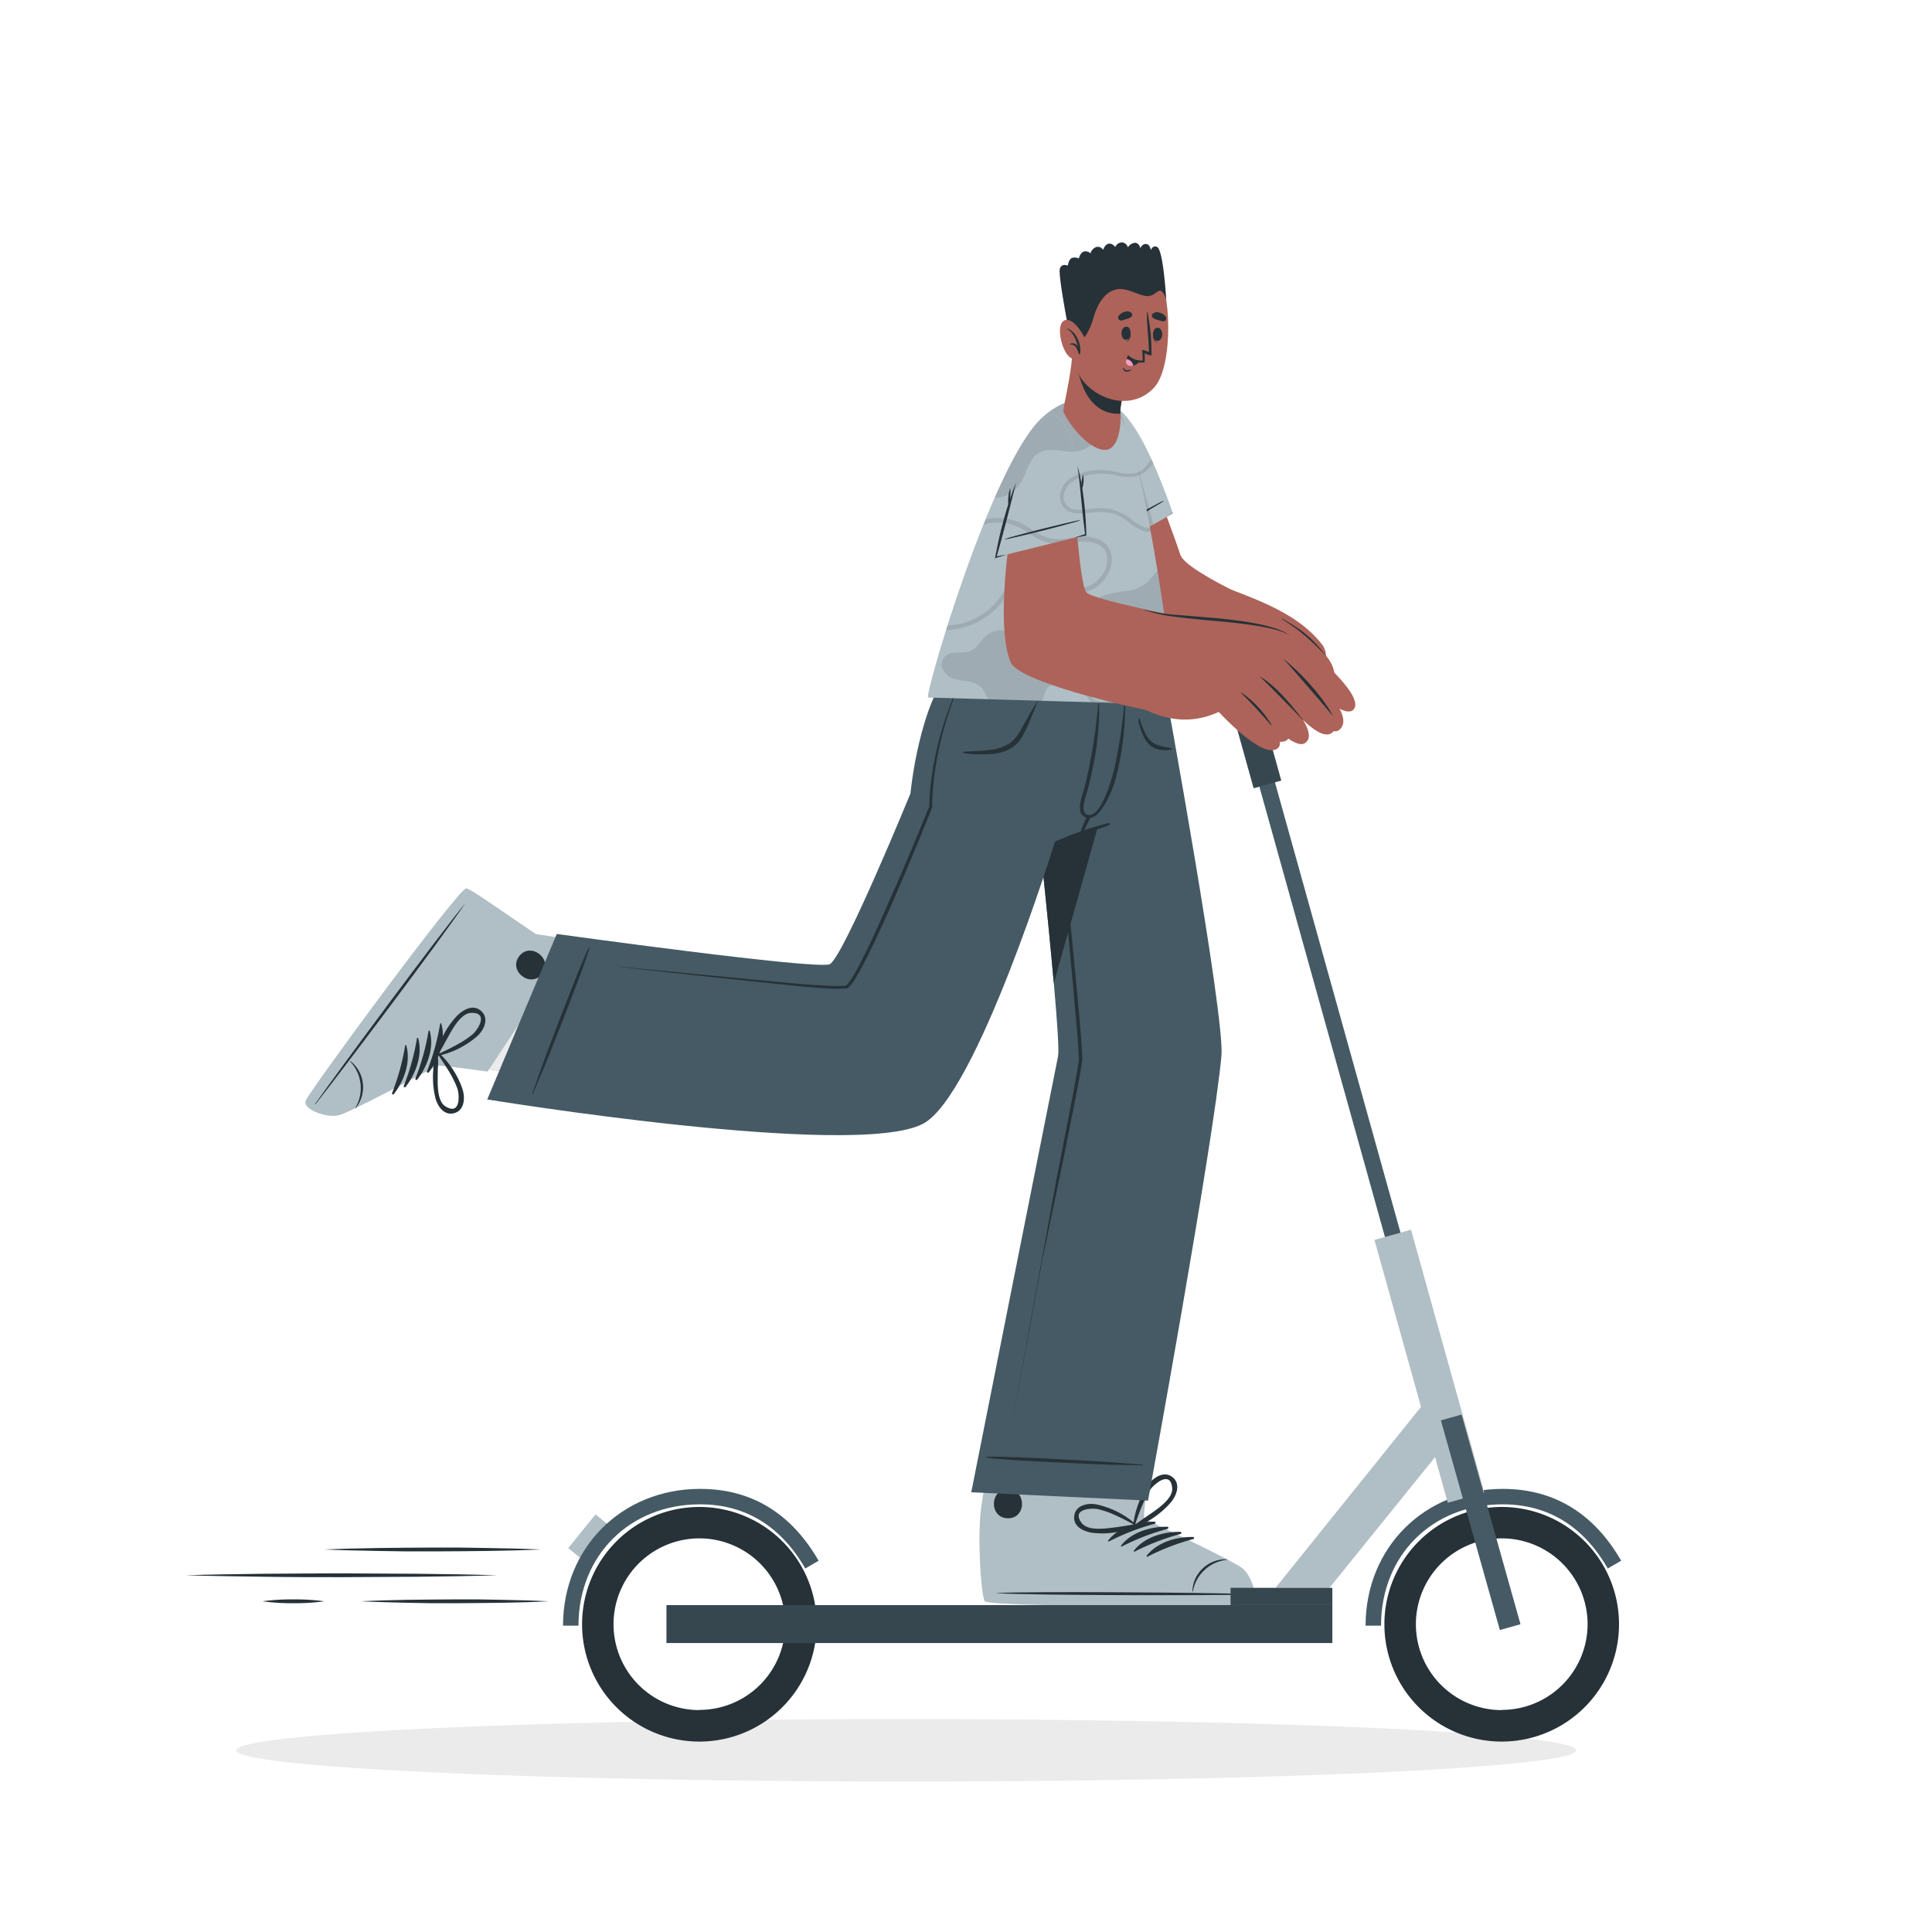 <svg xmlns="http://www.w3.org/2000/svg" viewBox="0 0 500 500"><g id="freepik--Shadow--inject-29"><ellipse cx="234.52" cy="452.98" rx="173.38" ry="8.08" style="fill:#ebebeb"></ellipse></g><g id="freepik--Character--inject-29"><path d="M259.35,352.53S253.94,393,253.94,393c.2,7.91.52,14.83,1,18.4a.13.13,0,0,0,0,.06,5.54,5.54,0,0,0,.65,2.43l0,.05c2.4,1.53,65.62,1.78,67.83,1.05s.29-7.08-2.16-9.05-26.62-12.89-26.62-12.89l5-40.42Z" style="fill:#ad6359"></path><path d="M323.47,415c-2.2.73-65.42.48-67.82-1.05,0,0,0,0,0-.05a5.44,5.44,0,0,1-.64-2.43s0,0,0-.06c-.51-3.56-.82-10.5-1-18.4,0,0,1.89-14.13,3.43-25.68H297.9l-3.2,25.73s24.15,10.92,26.62,12.89S325.7,414.26,323.47,415Z" style="fill:#ebebeb"></path><path d="M297.6,369.74l-.12.93H256.93c0-.32.08-.63.13-.93Z" style="fill:#B0BEC5"></path><path d="M297.24,372.65l-.12.93H256.54l.12-.93Z" style="fill:#37474f"></path><path d="M296.88,375.57l-.12.93H256.15q.06-.45.12-.93Z" style="fill:#B0BEC5"></path><path d="M323.76,415.09c-2.24.73-66.44.89-68.88-.67-.65-.42-1.81-11.19-1.24-21.34.24-4.28,1.34-8.45,1.62-11.69l42,.37s-1.58,11.08-1.08,11.32c4.12,1.95,23.18,11,25.39,12.81C324.08,407.89,326,414.35,323.76,415.09Z" style="fill:#B0BEC5"></path><path d="M322.86,412.51c-10.75-.34-54.16-.72-64.82-.25-.09,0-.09.07,0,.07,10.65.58,54.06.6,64.82.36C323.09,412.68,323.09,412.52,322.86,412.51Z" style="fill:#263238"></path><path d="M317.49,403.55a8.6,8.6,0,0,0-6.45,2.58,8.35,8.35,0,0,0-2.45,5.72c0,.07.12.07.13,0a10,10,0,0,1,8.77-8.17A.07.07,0,1,0,317.49,403.55Z" style="fill:#263238"></path><path d="M298.79,393.81c-4.3-.09-9.31,1.39-12,4.89-.1.14.09.28.22.22a59.26,59.26,0,0,1,11.86-4.58A.27.27,0,0,0,298.79,393.81Z" style="fill:#263238"></path><path d="M302.11,395.13c-4.31-.09-9.31,1.39-12,4.89-.11.14.09.28.21.22a59.72,59.72,0,0,1,11.87-4.58A.27.27,0,0,0,302.11,395.13Z" style="fill:#263238"></path><path d="M305.42,396.45c-4.3-.09-9.31,1.39-12,4.89-.1.14.09.29.22.22A59.87,59.87,0,0,1,305.49,397,.27.27,0,0,0,305.42,396.45Z" style="fill:#263238"></path><path d="M308.73,397.77c-4.3-.09-9.3,1.39-12,4.89-.1.14.09.29.22.22a59.72,59.72,0,0,1,11.87-4.58A.27.27,0,0,0,308.73,397.77Z" style="fill:#263238"></path><path d="M260.86,385.42c-4.83,0-4.87,7.49,0,7.51S265.7,385.45,260.86,385.42Z" style="fill:#263238"></path><path d="M303.53,382.36c-2.16-1.83-4.92-.09-6.28,1.78a20.14,20.14,0,0,0-1.65,2.76,23.21,23.21,0,0,0-2.22,7.08,3.55,3.55,0,0,0-.06.56.14.14,0,0,0,0,.14c0,.16,0,.31-.06.45a.12.12,0,0,0,.14.12.56.56,0,0,0,.44.41.4.4,0,0,0,.33-.05c.85-.58,1.74-1.15,2.63-1.73l.47-.3a23.66,23.66,0,0,0,5.88-4.92C304.52,386.92,305.58,384.08,303.53,382.36Zm-5.34,9.11-2.08,1.43c-.66.46-1.32.92-1.95,1.41a1.53,1.53,0,0,0-.22.16l-.23.17.09-.24s0,0,0,0c.62-1.69,1.18-3.42,1.93-5.07.13-.33.29-.66.45-1a24.65,24.65,0,0,1,1.58-2.9c1-1.4,5.21-5,5.6-.29C303.58,387.68,300,390.2,298.19,391.47Z" style="fill:#263238"></path><path d="M294.19,394.89a.13.13,0,0,0,0-.19,2.68,2.68,0,0,0-.26-.23l-.09-.09s0,0,0,0l-.43-.37a22.64,22.64,0,0,0-9.56-4.65c-2.26-.46-5.47.13-5.83,2.93s2.37,4,4.56,4.38a21.31,21.31,0,0,0,6.66-.2c1.55-.25,3.11-.55,4.62-.78h0A.52.52,0,0,0,294.19,394.89Zm-6.1.45c-2.16.28-6.53.88-8.13-1.16-2.87-3.73,2.66-4,4.32-3.58a23.48,23.48,0,0,1,3.13,1,59.61,59.61,0,0,1,5.9,2.89h0a2.39,2.39,0,0,1,.22.12l-.23,0-.65.06C291.14,394.91,289.63,395.16,288.09,395.34Z" style="fill:#263238"></path><path d="M251.36,386.2l45.75,2.15s17-92.8,19-115.16c.92-10.24-14.67-95.49-14.67-95.49L264.31,174s10.66,93.76,9.51,99.38C272.14,281.62,251.36,386.2,251.36,386.2Z" style="fill:#455a64"></path><path d="M295.68,379.05c-6.89-.49-4.91-.45-11.8-.86-3.37-.2-25.54-1.5-28.72-1.13-.07,0-.08.12,0,.14,3.13.68,25.32,1.59,28.69,1.73,6.9.27,4.93.12,11.83.32A.1.1,0,0,0,295.68,379.05Z" style="fill:#263238"></path><path d="M303.25,193.71a11.13,11.13,0,0,0-1.85-.4,12.85,12.85,0,0,1-1.48-.38,5.49,5.49,0,0,1-2.73-1.85,15.92,15.92,0,0,1-2.14-4.86c-.34-1.07-.69-2.13-1.05-3.19-.17-.52-.34-1-.52-1.54s-.46-1.22-.63-1.84c0-.1-.1,0-.07,0,.14.41.22.89.34,1.34l.39,1.56c.25.92.48,1.85.73,2.77a37.54,37.54,0,0,0,1.51,4.84c1.15,2.67,2.82,3.63,4.42,3.86a10.67,10.67,0,0,0,1.38.1,5.18,5.18,0,0,0,1.71-.15C303.34,194,303.34,193.75,303.25,193.71Z" style="fill:#263238"></path><path d="M270.73,180.47l2.35,20.79,2.22,20.81q2.19,20.81,4.09,41.65c.26,3.5.64,6.91.7,10.5-.47,3.54-1.17,6.91-1.82,10.36q-2,10.26-4.12,20.51l-4.3,20.48-8.63,46.53L273.45,305l4-20.53c.63-3.41,1.33-6.88,1.77-10.25-.08-3.38-.47-6.92-.74-10.37-1.2-13.89-2.57-27.77-3.88-41.66Z" style="fill:#263238"></path><path d="M294.55,177l-21.82,77.41c-2.61-29.57-8.41-80.43-8.41-80.43Z" style="fill:#263238"></path><path d="M171.09,247.24s-32.7-5.31-32.73-5.33c-6.47-4.54-12.23-8.4-15.39-10.13l0,0a5.69,5.69,0,0,0-2.34-.93h-.07c-2.65,1-40.45,51.69-41.18,53.9s5.53,4.45,8.56,3.65,26.19-13.73,26.19-13.73l43.52,7.23Z" style="fill:#ad6359"></path><path d="M162.65,245.87l-19.26,33.66-29.31-4.87s-23.14,12.92-26.19,13.73-9.29-1.43-8.56-3.64,38.52-52.9,41.18-53.91h.07a5.67,5.67,0,0,1,2.33.93.07.07,0,0,1,.06,0c3.16,1.72,8.92,5.59,15.39,10.12Z" style="fill:#ebebeb"></path><path d="M160.43,245.52,141,279.13l-1-.16,19.43-33.62Z" style="fill:#B0BEC5"></path><path d="M157.35,245l-19.42,33.6-1-.16,19.42-33.61Z" style="fill:#37474f"></path><path d="M154.27,244.51l-19.41,33.6-1-.16,19.41-33.59C153.62,244.4,154,244.46,154.27,244.51Z" style="fill:#B0BEC5"></path><path d="M79.09,284.91c.74-2.24,38.79-53.94,41.5-55,.72-.28,9.5,6.06,17.95,11.73.44.29,6.38.89,10.13,1.69l-22.48,34s-12.53-1.78-13-1.52c-4,2.15-22.65,12.08-25.4,12.8C84.69,289.45,78.34,287.16,79.09,284.91Z" style="fill:#B0BEC5"></path><path d="M81.69,285.72c6.68-8.44,32.8-43.12,38.75-52,0-.07,0-.1,0,0-6.8,8.23-32.64,43.11-38.84,51.91C81.42,285.8,81.55,285.9,81.69,285.72Z" style="fill:#263238"></path><path d="M92.09,286.73A8.61,8.61,0,0,0,93.86,280a8.4,8.4,0,0,0-3.15-5.37s-.12.06-.08.1A10,10,0,0,1,92,286.65C91.94,286.73,92,286.8,92.09,286.73Z" style="fill:#263238"></path><path d="M111,277.49c2.63-3.4,4.42-8.31,3.21-12.56,0-.17-.28-.1-.3,0a59.9,59.9,0,0,1-3.38,12.26A.27.27,0,0,0,111,277.49Z" style="fill:#263238"></path><path d="M108,279.37c2.63-3.4,4.42-8.31,3.21-12.56,0-.17-.28-.1-.31,0a59.25,59.25,0,0,1-3.37,12.26A.27.27,0,0,0,108,279.37Z" style="fill:#263238"></path><path d="M105,281.25c2.64-3.41,4.42-8.31,3.22-12.56,0-.17-.28-.1-.31,0A59.42,59.42,0,0,1,104.51,281,.27.27,0,0,0,105,281.25Z" style="fill:#263238"></path><path d="M101.94,283.13c2.64-3.41,4.42-8.31,3.21-12.57,0-.16-.28-.09-.3.05a59.45,59.45,0,0,1-3.38,12.26A.27.27,0,0,0,101.94,283.13Z" style="fill:#263238"></path><path d="M140.34,252c2.89-3.87-3.12-8.37-6-4.5S137.44,255.86,140.34,252Z" style="fill:#263238"></path><path d="M117.43,288.11c2.75-.65,3-3.91,2.3-6.11a19.13,19.13,0,0,0-1.24-3,23,23,0,0,0-4.37-6,3.69,3.69,0,0,0-.41-.38.21.21,0,0,0-.11-.1l-.32-.31a.12.12,0,0,0-.18.05.55.55,0,0,0-.59.1.37.37,0,0,0-.16.3c0,1-.11,2.08-.17,3.14l0,.56a23.26,23.26,0,0,0,.46,7.64C113.17,286.19,114.83,288.74,117.43,288.11Zm-4.14-9.71c0-.85,0-1.68.07-2.52s0-1.61,0-2.41a2.44,2.44,0,0,0,0-.27c0-.09,0-.2,0-.29l.15.22s0,0,0,0c1,1.51,2,3,2.93,4.57.19.31.36.63.53.95a22.56,22.56,0,0,1,1.38,3c.57,1.6.92,7.15-3.08,4.67C113.12,285,113.25,280.57,113.29,278.4Z" style="fill:#263238"></path><path d="M112.92,273.15a.12.12,0,0,0,.14.12l.34-.07.12,0s0,0,0,0a4.88,4.88,0,0,0,.55-.12,22.77,22.77,0,0,0,9.43-4.92c1.71-1.54,3.15-4.47,1.11-6.43s-4.65-.49-6.23,1.06a21.34,21.34,0,0,0-3.8,5.47c-.73,1.4-1.41,2.83-2.12,4.18l0,0A.53.53,0,0,0,112.92,273.15Zm3.25-5.18c1.07-1.89,3.18-5.77,5.78-5.84,4.7-.09,1.62,4.51.31,5.6a23.12,23.12,0,0,1-2.71,1.9,60.82,60.82,0,0,1-5.84,3h0l-.22.11a1.39,1.39,0,0,0,.11-.21c.12-.18.23-.36.34-.55C114.71,270.68,115.41,269.32,116.17,268Z" style="fill:#263238"></path><path d="M297.68,177.28v0c-.24.75-4,12.55-7.77,22.64-2.71,7.37-4.34,13.41-5.57,14s-9.1,3.24-11.32,3.92c0,0-20.27,65.74-34.16,73-17.69,9.26-112.76-6.31-112.76-6.31l18-42.82s67.49,9.37,70.64,7.82c3.49-1.72,20.88-44.16,20.88-44.16s2.21-23.67,11.2-33.2Z" style="fill:#455a64"></path><path d="M137.91,283.11c2.63-6.39,2-4.52,4.53-10.93,1.25-3.14,9.46-23.77,10.11-26.91,0-.07-.1-.11-.13-.05-1.63,2.76-9.48,23.53-10.67,26.69-2.43,6.47-1.66,4.64-4,11.13A.1.1,0,1,0,137.91,283.11Z" style="fill:#263238"></path><path d="M249.36,194.59c1.18-.18,2.42-.15,3.61-.22,1-.06,1.92-.13,2.88-.24a12.54,12.54,0,0,0,5.2-1.61c1.75-1.1,2.76-2.93,3.73-4.7.58-1,1.17-2.09,1.76-3.12.29-.5.58-1,.88-1.5a20.78,20.78,0,0,0,1.07-1.8c0-.09.19,0,.14,0a12.53,12.53,0,0,0-.53,1.32c-.22.51-.42,1-.64,1.54-.38.91-.76,1.82-1.16,2.73a23,23,0,0,1-2.49,4.74c-2,2.59-5.22,3.39-8.36,3.47-.9,0-1.8,0-2.7,0a18.35,18.35,0,0,1-3.39-.31A.16.16,0,0,1,249.36,194.59Z" style="fill:#263238"></path><path d="M286.85,213a84.15,84.15,0,0,0-13.77,4.81.15.15,0,0,0,.1.29c4.62-1.47,9.32-2.84,13.86-4.55A.29.29,0,0,0,286.85,213Z" style="fill:#263238"></path><path d="M291.21,182.77c0-.15-.26-.21-.28-.05a147.28,147.28,0,0,1-2.22,14.74c-.43,2.26-3.52,14.69-7.39,13.38-.65-.22-.92-.91-.93-1.92a16.51,16.51,0,0,1,.91-3.81q1.06-3.9,1.82-7.86a72.78,72.78,0,0,0,1.32-14.94.13.13,0,0,0-.25,0,137.65,137.65,0,0,1-3.26,20.49c-.82,3.23-3,8,.41,8.85s6.53-7.18,7.19-9.4A76.11,76.11,0,0,0,291.21,182.77Z" style="fill:#263238"></path><path d="M281.39,211.19a21.19,21.19,0,0,0-1.15,2.52,5.88,5.88,0,0,0-.58,2.12c0,.14.18.17.26.08a7.28,7.28,0,0,0,1.13-2c.38-.78.78-1.55,1.14-2.34A.44.44,0,0,0,281.39,211.19Z" style="fill:#263238"></path><path d="M158.47,249.94c7.69.83,34.91,3.41,42.61,4.16,3.85.36,7.7.7,11.55.92a45.64,45.64,0,0,0,5.71.1l.33,0a.61.61,0,0,0,.26-.06,1.77,1.77,0,0,0,.43-.38,8.67,8.67,0,0,0,.83-1.11c.53-.79,1-1.62,1.47-2.46,3.65-6.78,6.68-13.92,9.82-21s6.08-14.22,9-21.38l0,.16a63.48,63.48,0,0,1,.81-8.95,83.9,83.9,0,0,1,4.56-17.27,83.74,83.74,0,0,1,3.61-8.17c-1.22,2.72-2.39,5.45-3.35,8.26a88,88,0,0,0-2.53,8.54A83.64,83.64,0,0,0,241.9,200a64,64,0,0,0-.66,8.83v.08l0,.07q-4.32,10.78-8.91,21.44-2.28,5.34-4.73,10.61c-1.63,3.51-3.29,7-5.18,10.42-.48.85-1,1.69-1.51,2.51a11.26,11.26,0,0,1-.92,1.2,2.87,2.87,0,0,1-.66.55,1,1,0,0,1-.44.12l-.4,0a9.6,9.6,0,0,1-1.5.06q-.74,0-1.47,0c-1,0-1.94-.09-2.9-.16-3.87-.29-7.72-.69-11.57-1.11C193.33,253.82,166.13,251,158.47,249.94Z" style="fill:#263238"></path><rect x="146.51" y="395.58" width="11.23" height="3.99" transform="translate(-252.48 265.28) rotate(-50.96)" style="fill:#B0BEC5"></rect><path d="M181,390a30.36,30.36,0,1,0,30.36,30.35A30.35,30.35,0,0,0,181,390Zm0,52.57a22.22,22.22,0,1,1,22.22-22.22A22.22,22.22,0,0,1,181,442.52Z" style="fill:#263238"></path><path d="M149.71,420.72h-4c0-20.18,15.25-35.4,35.47-35.4,13.25,0,23.57,6.26,30.68,18.6l-3.46,2c-6.35-11-15.5-16.6-27.22-16.6C163,389.32,149.71,402.53,149.71,420.72Z" style="fill:#455a64"></path><path d="M388.65,390A30.36,30.36,0,1,0,419,420.3,30.35,30.35,0,0,0,388.65,390Zm0,52.57a22.22,22.22,0,1,1,22.22-22.22A22.22,22.22,0,0,1,388.65,442.52Z" style="fill:#263238"></path><path d="M357.41,420.72h-4c0-20.18,15.25-35.4,35.46-35.4,13.25,0,23.58,6.26,30.69,18.6l-3.47,2c-6.34-11-15.5-16.6-27.22-16.6C370.64,389.32,357.41,402.53,357.41,420.72Z" style="fill:#455a64"></path><rect x="172.48" y="415.4" width="172.33" height="9.82" style="fill:#37474f"></rect><rect x="278.83" y="258.86" width="130.51" height="4.18" transform="translate(503.04 -140.58) rotate(74.42)" style="fill:#455a64"></rect><rect x="318.14" y="177.96" width="17.9" height="4.18" transform="translate(646.56 -13.19) rotate(120)" style="fill:#37474f"></rect><rect x="334.6" y="348.67" width="70.62" height="9.82" transform="translate(611.16 -97.7) rotate(74.42)" style="fill:#B0BEC5"></rect><rect x="353.1" y="391.86" width="56.52" height="5.56" transform="matrix(0.27, 0.96, -0.96, 0.27, 659.09, -78.69)" style="fill:#455a64"></rect><rect x="316.67" y="190.68" width="17.87" height="7.43" transform="translate(425.42 -171.45) rotate(74.42)" style="fill:#37474f"></rect><polygon points="372.37 375.89 344.06 410.93 330.1 410.93 367.88 363.95 372.37 375.89" style="fill:#B0BEC5"></polygon><rect x="318.47" y="410.93" width="26.34" height="4.46" style="fill:#37474f"></rect><path d="M341,170.12a6.06,6.06,0,1,1-6.06-6.06A6.06,6.06,0,0,1,341,170.12Z" style="fill:#37474f"></path><path d="M338.54,170.12a3.57,3.57,0,1,1-3.57-3.57A3.57,3.57,0,0,1,338.54,170.12Z" style="fill:#B0BEC5"></path><path d="M48.06,407.68c6.71-.21,13.43-.31,20.14-.39s13.43-.07,20.15-.11l20.14.11,10.08.14c3.36.08,6.71.13,10.07.25-3.36.11-6.71.16-10.07.24l-10.08.14-20.14.11c-6.72,0-13.43,0-20.15-.11S54.77,407.88,48.06,407.68Z" style="fill:#263238"></path><path d="M84,401c4.67-.2,9.34-.3,14-.38s9.34-.07,14-.11,9.34,0,14,.11l7,.14c2.34.08,4.67.13,7,.24-2.34.12-4.67.17-7,.25l-7,.14c-4.67.08-9.34.08-14,.11s-9.34,0-14-.11S88.63,401.23,84,401Z" style="fill:#263238"></path><path d="M93.31,414.41c4.06-.2,8.12-.3,12.17-.38s8.11-.07,12.17-.11,8.11,0,12.17.11l6.08.14c2,.08,4.06.13,6.09.24-2,.12-4.06.17-6.09.25l-6.08.14c-4.06.08-8.11.07-12.17.11s-8.11,0-12.17-.11S97.37,414.62,93.31,414.41Z" style="fill:#263238"></path><path d="M67.92,414.41a56.81,56.81,0,0,1,8-.49,56.81,56.81,0,0,1,8,.49,55.37,55.37,0,0,1-8,.5A55.37,55.37,0,0,1,67.92,414.41Z" style="fill:#263238"></path><path d="M283.77,115.29c0,13.53,2.85,29.36,3.46,32.23,1,4.58,8.38,19,23,30,3,2.29,15.34-21.48,11.69-23.27-9.54-4.66-15.86-8.5-16.5-10.8-.52-1.89-7.7-21.48-9.77-26.06C289.36,103.6,283.77,108.36,283.77,115.29Z" style="fill:#ad6359"></path><path d="M323.21,177.87c-1.57-.09-1.64.73.45,2.6s11.95,7.48,9.7,10.75-16-4.85-19.28-8.22-7.3-10-7.3-10C309.78,174.07,317.3,175.9,323.21,177.87Z" style="fill:#ad6359"></path><path d="M316.83,151.91c8.34,3.24,18.93,6.78,25.18,14.71a5,5,0,0,1,1.16,3.06c2.86,3.51,2.07,5.91,2.07,5.91,1.67,4.08.52,6.43.52,6.43s3.32,4.16,1.15,6.58c-2.44,2.72-6.62-3.64-11.07-5.73-10.18-4.79-26-8.75-29.06-9.84Z" style="fill:#ad6359"></path><path d="M328.7,170.35a73.4,73.4,0,0,1,8.68,4.7,73.29,73.29,0,0,1,8.26,7,.09.09,0,0,0,.12-.12,38.15,38.15,0,0,0-17-11.69C328.61,170.16,328.55,170.28,328.7,170.35Z" style="fill:#263238"></path><path d="M330.7,163.79c2.81,1.59,7.73,4.41,14.46,11.88,0,0,.07,0,0,0a34.32,34.32,0,0,0-14.43-12C330.59,163.57,330.51,163.68,330.7,163.79Z" style="fill:#263238"></path><path d="M331.84,160.28c4.67,2.88,7.25,5.3,11.29,9.4,0,0,.07,0,.05,0-4.1-5.15-6.17-6.55-11.26-9.54C331.74,160,331.66,160.17,331.84,160.28Z" style="fill:#263238"></path><path d="M303.55,132.88l-20.88,11.79s-.83-26.35,1.12-34.17c2.18-8.8,6.21-5.76,10.71,1.59S303.55,132.88,303.55,132.88Z" style="fill:#B0BEC5"></path><g style="opacity:0.1"><path d="M286.07,140.71a6.93,6.93,0,0,0-3.53-1.63c0,.44,0,.85,0,1.25a4.85,4.85,0,0,1,3.53,2.41l1-.59A4.75,4.75,0,0,0,286.07,140.71Z"></path><path d="M303.38,132.39c-.44.41-.88.87-1.33,1.34l1.5-.85Zm-6.76-11.76c-2.24,2.89-6.11,1.88-8,1.45a17,17,0,0,0-6-.29c0,.32,0,.64,0,1a19.06,19.06,0,0,1,6.22.25,11.71,11.71,0,0,0,5.16.26,6.4,6.4,0,0,0,2.54-1.36,11.31,11.31,0,0,0,1.95-2c-.16-.37-.32-.74-.49-1.1C297.53,119.44,297.08,120,296.62,120.63Zm-4.19,13.51a12.4,12.4,0,0,0-4.15-2.17,14.3,14.3,0,0,0-5.21-.37l-.58.07v1a17.71,17.71,0,0,1,3.42-.11,10.51,10.51,0,0,1,5.27,1.89,23.73,23.73,0,0,0,4,2.69,5.1,5.1,0,0,0,.5.19l1.28-.72a4.23,4.23,0,0,1-.68-.12A12.1,12.1,0,0,1,292.43,134.14Z"></path><path d="M283.15,114.46a30.11,30.11,0,0,1,.64-4,14.93,14.93,0,0,1,1.22-3.41A7.61,7.61,0,0,1,283.15,114.46Z"></path></g><path d="M301,129.63c-.79.31-7.32,3.93-8.73,4.74s-7.17,4.11-8.55,5.07a.06.06,0,0,0,.06.11c1.52-.69,7.35-4,8.8-4.79s7.83-4.53,8.48-5A.06.06,0,0,0,301,129.63Z" style="fill:#263238"></path><path d="M298.5,135.73l-15.83,8.94s-.82-26.35,1.12-34.17c1.37-5.49,3.45-6.38,5.92-4.46C292.22,112.52,296.61,128.81,298.5,135.73Z" style="opacity:0.1"></path><path d="M303.89,182.36l-63.72-1.84c-.81-1.15,16.58-60.6,29.5-72.42,9.79-8.95,18.33-3.17,20.27-.11C296.53,118.38,304.82,181.48,303.89,182.36Z" style="fill:#B0BEC5"></path><g style="opacity:0.1"><path d="M286.07,140.71a8.42,8.42,0,0,0-6.09-1.79c-2.88.12-5.79,1.13-8.64.32-2.49-.71-4.52-2.48-6.78-3.66a13.58,13.58,0,0,0-9.52-1.14c-.19.46-.38.92-.56,1.39a12.68,12.68,0,0,1,6-.45,16.89,16.89,0,0,1,6.17,2.86,13.07,13.07,0,0,0,6.76,2.54c2.63.08,5.2-.78,7.84-.63,2.13.12,4.46,1,5.11,3.24a6.88,6.88,0,0,1-1.91,6.36,8.36,8.36,0,0,1-6.12,2.67c-5,0-9.59-3.5-14.68-2.06a6.89,6.89,0,0,0-2.75,1.52,19.14,19.14,0,0,0-2.28,3,16.51,16.51,0,0,1-4.77,4.35,18.31,18.31,0,0,1-8.64,2.66c-.13.39-.25.78-.37,1.16a19.18,19.18,0,0,0,11.48-4.23,18.07,18.07,0,0,0,2.39-2.32c.83-1,1.46-2.09,2.26-3.08,3.68-4.55,10-1.1,14.52-.15a10.51,10.51,0,0,0,7.45-.86,9.52,9.52,0,0,0,4.31-5C288.07,145.18,287.91,142.42,286.07,140.71Z"></path><path d="M303.92,180.63q-.26.52-.48,1.05c-.09.21-.17.44-.26.66l.71,0A5,5,0,0,0,303.92,180.63Zm-1.1-10.52a10.87,10.87,0,0,0-4.08-1c-1.92-.09-4.33.49-5.39,2.26a4.67,4.67,0,0,0-.51,1.41,3,3,0,0,1-.63,1.7,2.56,2.56,0,0,1-1.7.37c-.79,0-1.58-.07-2.37-.09-2.32-.07-5.17.3-6.45,2.53a3.34,3.34,0,0,0,.77,4.43l9.21.27a9.22,9.22,0,0,0-1.27-.48,8.76,8.76,0,0,0-3.57-.13,6.18,6.18,0,0,1-3.44-.17,2.23,2.23,0,0,1-1.17-2.75c.68-2.51,3.82-2.75,5.95-2.65s4.78.71,5.49-1.8c.31-1.09.32-2.08,1.2-2.91a5.32,5.32,0,0,1,3.06-1.2,11.71,11.71,0,0,1,5,.68Z"></path><path d="M297.64,136.6a3.58,3.58,0,0,1-1.36-.12,12.1,12.1,0,0,1-3.85-2.34,12.4,12.4,0,0,0-4.15-2.17,14.3,14.3,0,0,0-5.21-.37,22.82,22.82,0,0,1-4.51.31,3.33,3.33,0,0,1-3.25-2.69,4.79,4.79,0,0,1,2.21-4.52c3.25-2.31,7.56-2.43,11.33-1.69a11.71,11.71,0,0,0,5.16.26,5.66,5.66,0,0,0,.82-.28c-.07-.28-.13-.56-.19-.83-2.11.88-4.61.24-6-.08-3.79-.87-8.37-.51-11.63,1.8a6,6,0,0,0-2.67,4.28,4.18,4.18,0,0,0,1.95,4.06,7.37,7.37,0,0,0,4.42.63,29.34,29.34,0,0,1,5.21-.3,10.51,10.51,0,0,1,5.27,1.89,23.73,23.73,0,0,0,4,2.69,5.15,5.15,0,0,0,2.63.42C297.75,137.23,297.69,136.92,297.64,136.6Z"></path><path d="M282.48,115.1a7.58,7.58,0,0,1-4.41,1.8c-2,.13-3.91-.39-5.88-.45a5.52,5.52,0,0,0-4.59,1.79,15.2,15.2,0,0,0-2.13,4,15,15,0,0,1-2.18,3.93,7.65,7.65,0,0,1-4.47,2.54,7.55,7.55,0,0,1-1.41.13c4.08-9.29,8.37-17.16,12.26-20.71,4.88-4.46,9.44-5.26,13-4.57h0a8.12,8.12,0,0,1,2,2.84A7.61,7.61,0,0,1,282.48,115.1Z"></path><path d="M276.17,175.2c-1.32.92-2.94,1.26-4.28,2.15a3.7,3.7,0,0,0-1.52,2,10.26,10.26,0,0,1-.81,2.06l-13.84-.4c-.67-1.39-1.25-2.95-2.63-3.78-1.58-1-3.52-.9-5.26-1.31a5.23,5.23,0,0,1-3.81-2.67,2.88,2.88,0,0,1,.9-3.67c1.44-1,3.25-.64,4.87-.76,1.86-.15,2.88-1.38,4-2.75a7.19,7.19,0,0,1,3.48-2.7,6,6,0,0,1,4.49.43,17.42,17.42,0,0,1,3.45,3.14,5.88,5.88,0,0,0,2,1.38,7.07,7.07,0,0,0,2.62.35,25.64,25.64,0,0,1,5.18-.08c1.5.25,3.09,1.15,3.35,2.78S277.41,174.33,276.17,175.2Z"></path><path d="M302.23,165.59c-2.47-.48-4.73-2-7.27-2.33-2-.27-4.06.35-6.06.59a8.77,8.77,0,0,1-4.31-.44,4.32,4.32,0,0,1-2-6.93c2.14-3,6-3.06,9.33-3.62a9.11,9.11,0,0,0,4.83-2.05c1-.95,1.85-2.11,2.84-3.11C300.6,154,301.51,160.22,302.23,165.59Z"></path></g><path d="M286.38,116.4c-3.58.53-9.16-5.34-11.17-9.89-.14-.32.58-3.42,1.28-7.24.42-2.31.82-4.9,1-7.29,0-.49,14.68,4.9,14.68,4.9a38.57,38.57,0,0,0-2.22,9.06,6.34,6.34,0,0,0,0,1s0,.11,0,.17C290.15,109,289.84,115.88,286.38,116.4Z" style="fill:#ad6359"></path><path d="M278.43,92.12c.36,4.1,2.05,14.07,10,14.92a9.06,9.06,0,0,0,1.54,0,.86.86,0,0,0,0-.17,6.31,6.31,0,0,1,0-1,38.41,38.41,0,0,1,2.22-9.06S281.63,93,278.43,92.12Z" style="fill:#263238"></path><path d="M279,73.72c-2.45,5-2.11,20.66,1.1,24.65,4.64,5.79,13.45,7.68,18.67,1.83,5.06-5.68,4.26-26.08.57-29.83C293.9,64.85,282.62,66.32,279,73.72Z" style="fill:#ad6359"></path><path d="M292.54,85.64s-.09,0-.08.09c0,1.06-.1,2.27-1,2.63a0,0,0,0,0,0,.06C292.58,88.25,292.74,86.63,292.54,85.64Z" style="fill:#263238"></path><path d="M291.59,84.54c-1.7-.12-1.81,3.29-.24,3.4S293,84.65,291.59,84.54Z" style="fill:#263238"></path><path d="M298.5,85.88s.08.05.08.1c-.07,1,0,2.27,1,2.65a0,0,0,0,1,0,.06C298.38,88.48,298.27,86.87,298.5,85.88Z" style="fill:#263238"></path><path d="M299.48,84.81c1.7-.07,1.72,3.33.14,3.4S298.06,84.87,299.48,84.81Z" style="fill:#263238"></path><path d="M290.3,82.94a12.08,12.08,0,0,0,1.33-.42,2.23,2.23,0,0,0,1.28-.68.71.71,0,0,0-.09-.88,1.77,1.77,0,0,0-1.79-.24,2.64,2.64,0,0,0-1.55,1.08A.77.77,0,0,0,290.3,82.94Z" style="fill:#263238"></path><path d="M300.85,83.14a13.53,13.53,0,0,1-1.34-.39,2.34,2.34,0,0,1-1.29-.67.73.73,0,0,1,.08-.88,1.77,1.77,0,0,1,1.78-.27,2.64,2.64,0,0,1,1.57,1A.77.77,0,0,1,300.85,83.14Z" style="fill:#263238"></path><path d="M290.7,95.17c.24.25.48.6.86.65a2.8,2.8,0,0,0,1.14-.23s.07,0,.05.06a1.43,1.43,0,0,1-1.36.52,1.13,1.13,0,0,1-.8-1C290.58,95.15,290.66,95.13,290.7,95.17Z" style="fill:#263238"></path><path d="M291.91,92.05a3.64,3.64,0,0,0,2.34,1.68,5.07,5.07,0,0,0,1.29.1l.25,0,.23,0a.26.26,0,0,0,.22-.23h0a.41.41,0,0,0,0-.11h0v-.09c.05-.81,0-2,0-2,.29.16,1.78.89,1.77.46a53.55,53.55,0,0,0-1-10.91c0-.11-.2-.09-.19,0-.05,3.39.5,6.76.51,10.16a6.07,6.07,0,0,0-1.68-.57c-.11,0,.12,2.39.07,2.75v0A5,5,0,0,1,292,92C291.94,91.89,291.85,92,291.91,92.05Z" style="fill:#263238"></path><path d="M295.08,93.46a4.37,4.37,0,0,1-1.81,1.19,1.92,1.92,0,0,1-1.16,0c-.83-.29-.79-1.06-.58-1.71a5,5,0,0,1,.45-1A5.5,5.5,0,0,0,295.08,93.46Z" style="fill:#263238"></path><path d="M293.27,94.65a1.92,1.92,0,0,1-1.16,0c-.83-.29-.79-1.06-.58-1.71A2,2,0,0,1,293.27,94.65Z" style="fill:#ff9bbc"></path><path d="M277.09,88c-.33-1.43-3.28-16.76-2.81-18.4s2.05-.8,2.08-.88.14-1.46,1-1.93a2.32,2.32,0,0,1,1.84.11s.32-1.43,1.25-1.79a1.84,1.84,0,0,1,1.76.47,2.43,2.43,0,0,1,1.54-1.66,1.57,1.57,0,0,1,1.72.74s.45-1.36,1.41-1.58,1.74.83,1.74.83a2.09,2.09,0,0,1,1.73-1.2A1.81,1.81,0,0,1,291.9,64a2.48,2.48,0,0,1,1.83-1.17c1.08,0,1.4,1.38,1.4,1.38s.49-1.18,1.51-1.06,1.19,1.56,1.19,1.56.55-1.4,1.65-.78c1.37.79,2.09,9.77,2.34,13.61,0,0-.71-2.21-1.49-2.31s-1.42,1.11-2.89,1.37c-2.09.37-5.44-2.22-8.32-1.74s-5,3.3-6.2,7.62C281.57,87.37,277.88,91.37,277.09,88Z" style="fill:#263238"></path><path d="M280.71,87.39S278,82,275.54,82.89s-.82,8.43,1.67,9.78a2.7,2.7,0,0,0,3.79-.94Z" style="fill:#ad6359"></path><path d="M276.05,85a0,0,0,1,0,0,.06c1.73,1,2.47,2.85,2.9,4.72a1.49,1.49,0,0,0-2.15-.71c-.06,0,0,.11,0,.1a1.66,1.66,0,0,1,1.73.83,8.11,8.11,0,0,1,.66,1.58c.07.18.38.13.34-.06v0C279.91,89.17,278.54,85.62,276.05,85Z" style="fill:#263238"></path><path d="M265.64,117.75c-4.18,14-8.31,43.67-4.1,53.64,2.11,5,29.78,11.47,37.38,12.77,3.15.54,14.73-22.58,11.5-23.41-4.45-1.15-27.7-5.49-29.3-7.49s-3-21.23-3.65-33.6C276.61,104,269.18,105.91,265.64,117.75Z" style="fill:#ad6359"></path><path d="M301.64,159.13s12.14,1.16,19.11,2c3.89.44,10.49,1.79,13.19,3.42,4.06,2.44,19.44,15.23,16.42,19-2.73,3.43-14.56-9.23-14.56-9.23s13.07,11.72,9,15.26S329.3,177,329.3,177s13.15,12.34,8.4,15.33c-3.6,2.25-14.79-11.73-14.79-11.73s11.23,10.69,7.63,13.16c-4,2.74-15.12-9.52-15.12-9.52-10.2,4.76-18.92-.2-23.2-2.95C291.19,180.64,301.64,159.13,301.64,159.13Z" style="fill:#ad6359"></path><path d="M332.32,170.64c6,4.87,10.79,11.14,12.3,14,.19.35.34.67.32.64-2.66-3.17-11.22-13.13-12.67-14.59C332.23,170.66,332.29,170.61,332.32,170.64Z" style="fill:#263238"></path><path d="M326.19,175.14c5,3,9.29,9.1,11,11.07.13.16,0,.18-.13,0-1.81-1.91-9.05-9.25-10.94-11.06C326.11,175.15,326.15,175.12,326.19,175.14Z" style="fill:#263238"></path><path d="M321.27,179.22a27.34,27.34,0,0,1,7.8,8.36c.1.17,0,.17-.18,0-2.7-3-4.31-4.89-7.71-8.28C321.12,179.27,321.2,179.17,321.27,179.22Z" style="fill:#263238"></path><path d="M295.61,157.65a47.52,47.52,0,0,0,9.62,1.54l9.76.8c3.25.35,6.5.69,9.72,1.31a43.19,43.19,0,0,1,4.78,1.15,15.66,15.66,0,0,1,4.45,2.05,17.16,17.16,0,0,0-4.54-1.7,45.87,45.87,0,0,0-4.78-.94c-3.22-.49-6.45-.84-9.7-1.12s-6.5-.59-9.75-1c-1.62-.19-3.25-.39-4.85-.74A31.84,31.84,0,0,1,295.61,157.65Z" style="fill:#263238"></path><path d="M281,138.42l-23.27,5.79s6.23-25.62,10.19-32.63c4.45-7.9,7.52-3.89,9.9,4.39S281,138.42,281,138.42Z" style="fill:#B0BEC5"></path><g style="opacity:0.1"><path d="M271.34,139.24c-2.49-.71-4.52-2.48-6.78-3.66a13.46,13.46,0,0,0-4.23-1.38q-.16.57-.3,1.11l.44.07a16.89,16.89,0,0,1,6.17,2.86,14.71,14.71,0,0,0,5.44,2.4l6.35-1.58C276.06,139.34,273.68,139.9,271.34,139.24Z"></path><path d="M280.47,131.9a11.08,11.08,0,0,1-1.91,0,3.33,3.33,0,0,1-3.25-2.69,4.79,4.79,0,0,1,2.21-4.52,10.33,10.33,0,0,1,1.92-1.07c-.06-.33-.11-.66-.16-1a11.39,11.39,0,0,0-2.28,1.23,6,6,0,0,0-2.67,4.28,4.18,4.18,0,0,0,1.95,4.06,7.18,7.18,0,0,0,4.29.64C280.54,132.55,280.51,132.23,280.47,131.9Z"></path><path d="M278.07,116.9c-2,.13-3.91-.39-5.88-.45a5.52,5.52,0,0,0-4.59,1.79,15.2,15.2,0,0,0-2.13,4,15,15,0,0,1-2.18,3.93,7.26,7.26,0,0,1-1,1c1.85-6.27,3.93-12.55,5.6-15.51,4.45-7.9,7.52-3.9,9.9,4.39C277.91,116.27,278,116.58,278.07,116.9Z"></path></g><path d="M279.43,134.62c-.83.08-8.1,1.82-9.67,2.24s-8,2-9.59,2.6c-.07,0-.05.13,0,.12,1.66-.25,8.16-1.88,9.76-2.27s8.76-2.27,9.52-2.59C279.53,134.69,279.49,134.61,279.43,134.62Z" style="fill:#263238"></path><path d="M278,139.17c1-.34,2-.66,3-1l-.17.22L280.3,134l-.45-4.47c-.29-3-.57-6-1-8.94a38.84,38.84,0,0,1,1,4.39c.28,1.49.48,3,.66,4.47.35,3,.57,6,.63,9v.18l-.16,0Q279.54,138.93,278,139.17Z" style="fill:#263238"></path><path d="M279.91,126.81a9.4,9.4,0,0,1,0-2,10.88,10.88,0,0,1,.36-2,5.92,5.92,0,0,1,.14,2A6.76,6.76,0,0,1,279.91,126.81Z" style="fill:#263238"></path><path d="M260.52,143.52c-.91.31-1.83.58-2.74.87l-.29.09.07-.31c.32-1.64.64-3.28,1-4.9s.79-3.25,1.23-4.86.92-3.22,1.44-4.8,1.08-3.17,1.73-4.72c-.4,1.63-.8,3.25-1.22,4.86s-.82,3.24-1.24,4.85l-1.28,4.83-1.34,4.82-.22-.21C258.63,143.86,259.57,143.67,260.52,143.52Z" style="fill:#263238"></path><path d="M261.45,126.3a16.38,16.38,0,0,1,0,2.53c0,.42-.07.83-.14,1.25a11,11,0,0,1-.23,1.25,8.68,8.68,0,0,1-.13-2.54A9.82,9.82,0,0,1,261.45,126.3Z" style="fill:#263238"></path></g></svg>